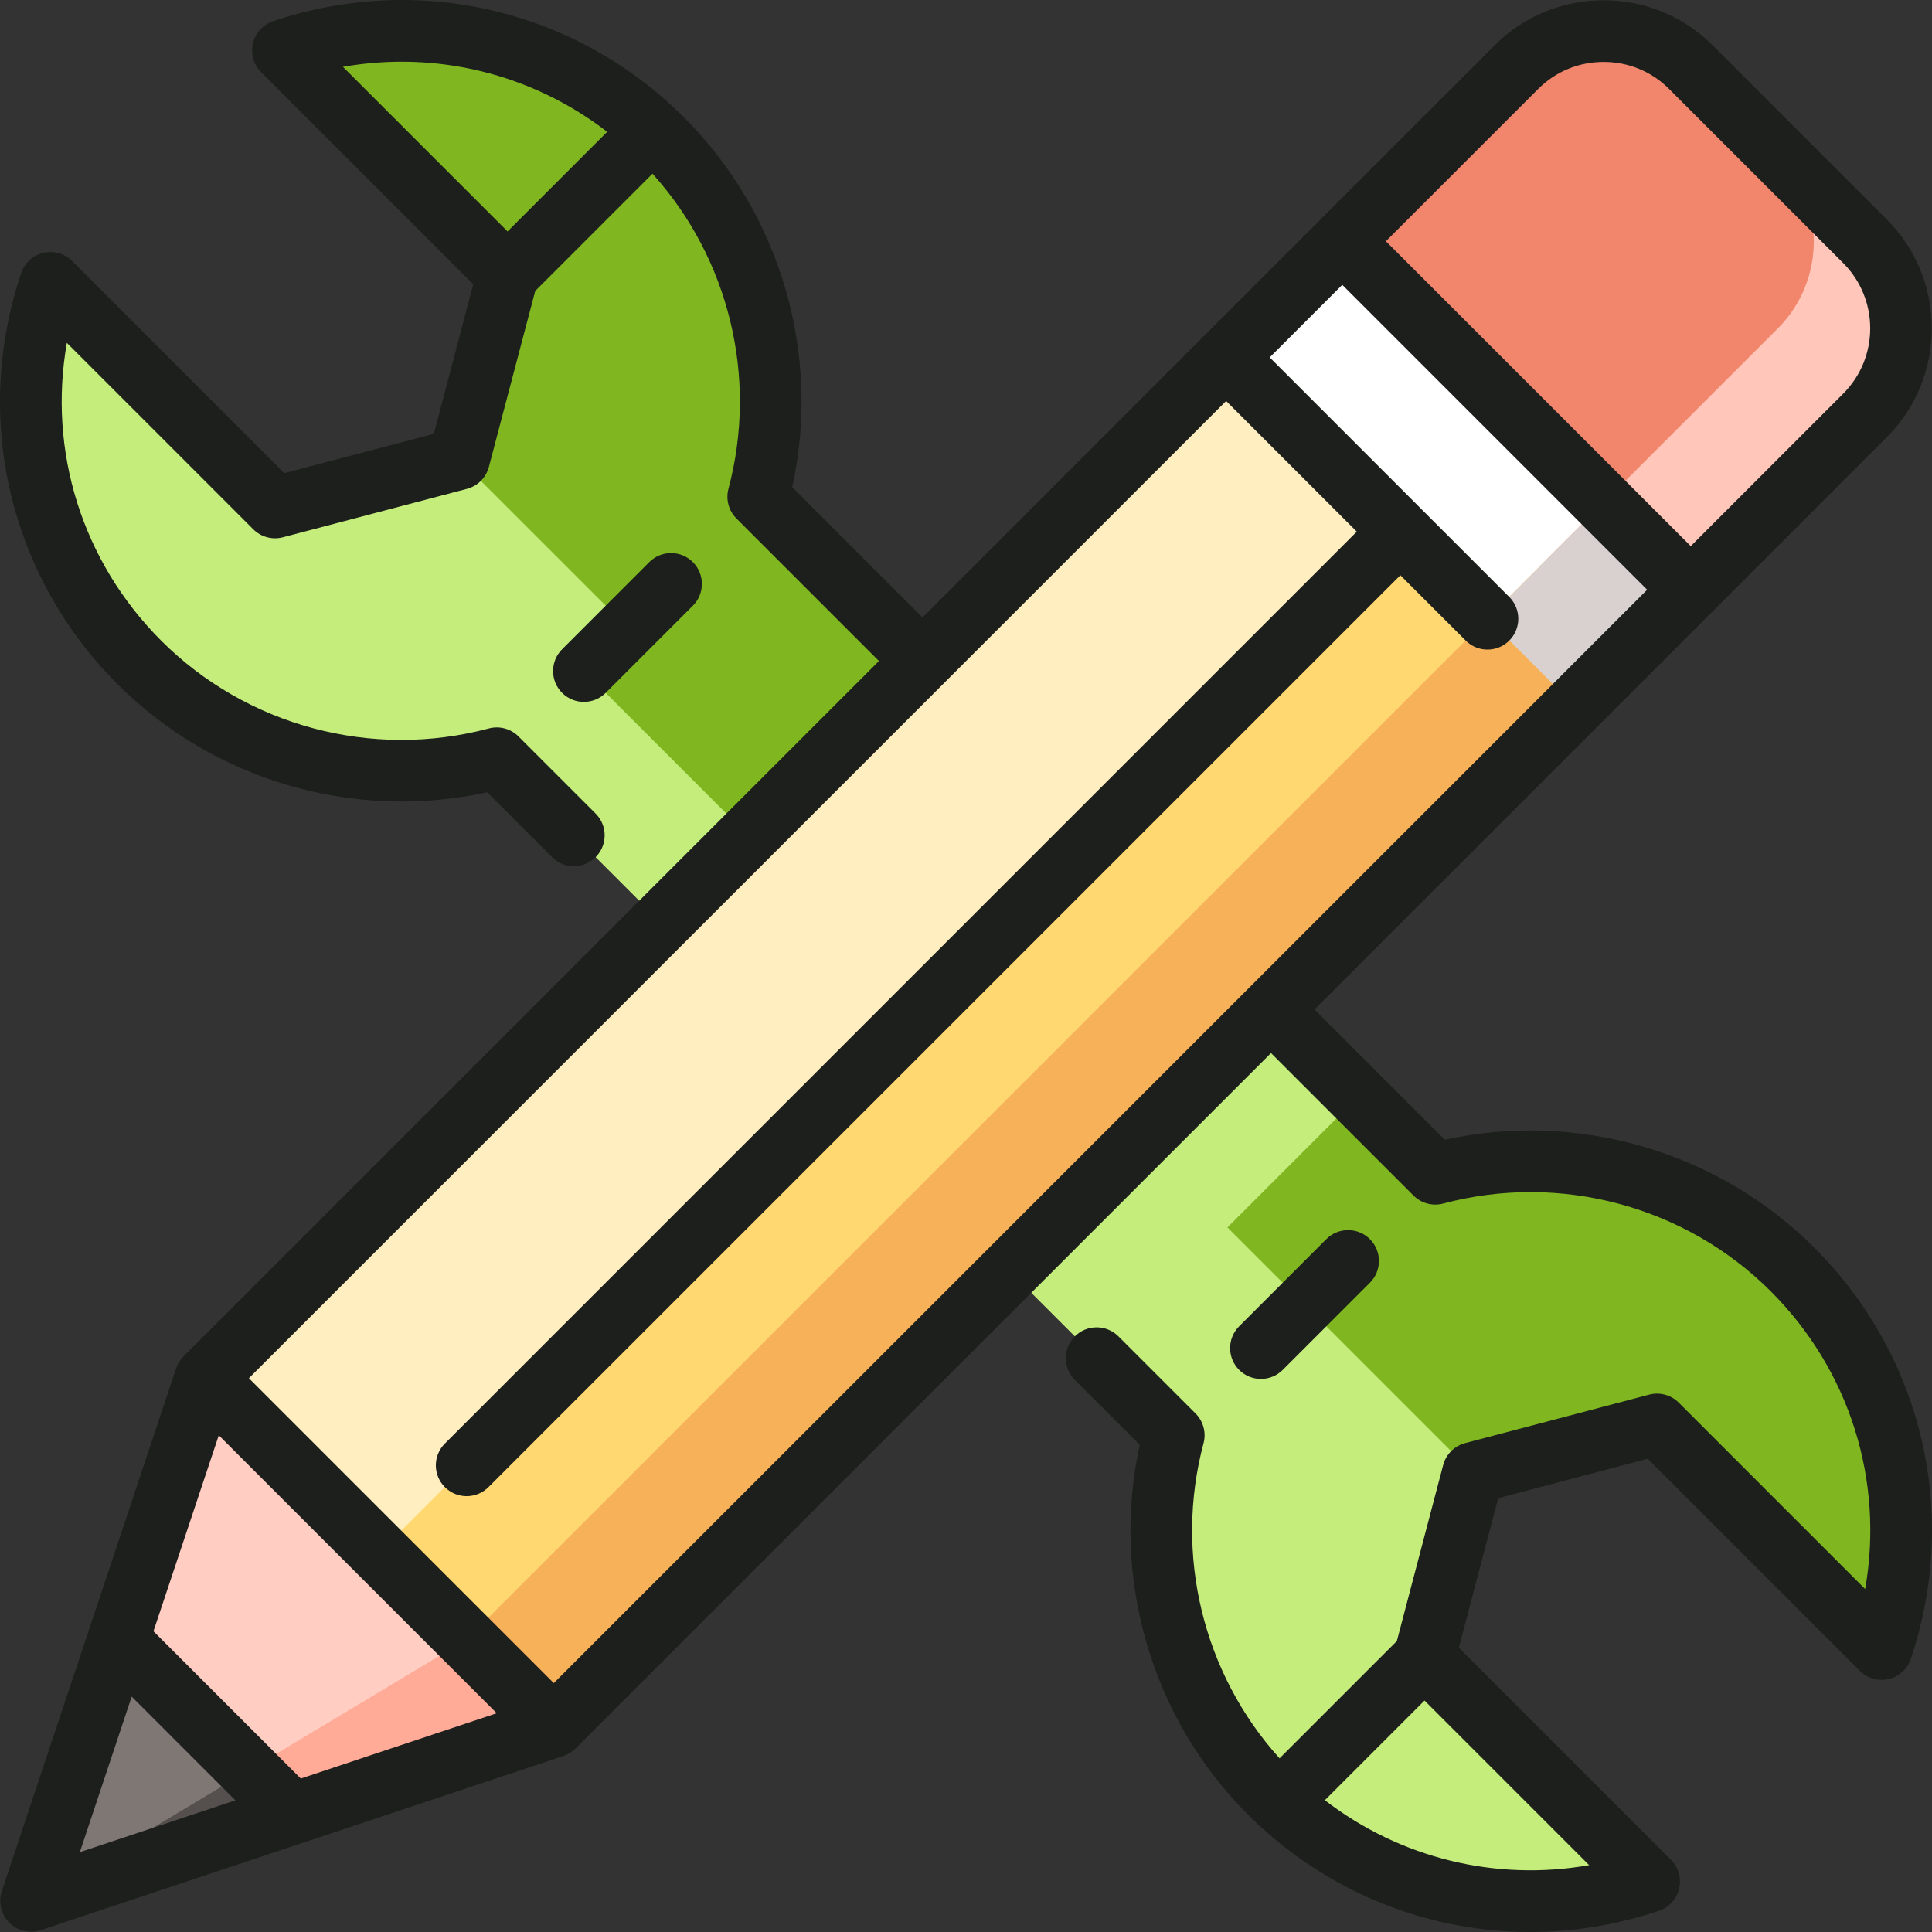 <?xml version="1.0"?>
<svg xmlns="http://www.w3.org/2000/svg" xmlns:xlink="http://www.w3.org/1999/xlink" xmlns:svgjs="http://svgjs.com/svgjs" version="1.1" width="512" height="512" x="0" y="0" viewBox="0 0 512 512" style="enable-background:new 0 0 512 512" xml:space="preserve" class=""><rect x="0" y="0" width="512" height="512" fill="#333333" stroke="none"/><g>
<g xmlns="http://www.w3.org/2000/svg">
	<path style="" d="M475.049,336.437c-25.652-25.652-61.984-34.107-94.682-25.374l-20.437-20.437l-69.312,38.501   l99.722,61.218l48.77-12.822l59.527,59.527C510.119,402.88,502.264,363.652,475.049,336.437z" fill="#80b620" data-original="#68aef4" class=""/>
	<path style="" d="M200.938,131.633c8.733-32.698,0.278-69.031-25.374-94.682   C148.348,9.735,109.119,1.881,74.951,13.363l59.527,59.527l-12.822,48.77l25.374,63.878l128.205,128.205l38.504-69.308   L200.938,131.633z" fill="#80b620" data-original="#68aef4" class=""/>
</g>
<path xmlns="http://www.w3.org/2000/svg" style="" d="M418.471,480.097l-40.976-40.976l12.846-48.777l-65.064-65.064l34.654-34.654l-46.191-46.191  l-46.205,46.206L154.732,177.838l11.559-11.554l-44.634-44.623L72.88,134.507L31.903,93.529L13.351,74.977  C1.884,109.13,9.732,148.351,36.947,175.566c25.652,25.652,61.984,34.107,94.682,25.374l179.43,179.431  c-8.733,32.698-0.278,69.031,25.374,94.682c27.215,27.215,66.435,35.063,100.588,23.596L418.471,480.097z" fill="#c5ed7c" data-original="#3891e9" class=""/>
<polygon xmlns="http://www.w3.org/2000/svg" style="" points="77.497,434.504 77.497,480.678 8.238,503.765 " fill="#554f4e" data-original="#554f4e" class=""/>
<polygon xmlns="http://www.w3.org/2000/svg" style="" points="31.324,434.504 71.726,428.733 65.954,469.135 8.238,503.765 " fill="#7f7774" data-original="#7f7774"/>
<polygon xmlns="http://www.w3.org/2000/svg" style="" points="135.213,399.875 146.758,457.592 77.497,480.678 65.954,469.135 " fill="#ffab97" data-original="#ffab97"/>
<polygon xmlns="http://www.w3.org/2000/svg" style="" points="54.411,365.245 149.405,362.597 123.67,434.504 65.954,469.135 31.324,434.504 " fill="#ffcdc1" data-original="#ffcdc1"/>
<polygon xmlns="http://www.w3.org/2000/svg" style="" points="401.894,125.499 417.285,187.063 146.758,457.592 123.67,434.504 " fill="#f7b159" data-original="#f5ac51" class=""/>
<path xmlns="http://www.w3.org/2000/svg" style="" d="M386.504,125.499l61.564,30.782l46.173-46.173c12.697-12.697,12.697-33.476,0-46.173l-23.086-23.086  L386.504,125.499z" fill="#ffc6b9" data-original="#e26142" class=""/>
<polygon xmlns="http://www.w3.org/2000/svg" style="" points="54.411,365.245 100.584,411.418 137.523,402.183 408.051,131.655 324.94,94.716 " fill="#ffeec0" data-original="#ffeab2" class=""/>
<rect xmlns="http://www.w3.org/2000/svg" x="242.608" y="68.549" transform="matrix(0.707 0.707 -0.707 0.707 271.115 -102.207)" style="" width="32.649" height="415.225" fill="#ffd871" data-original="#ffd159" class=""/>
<path xmlns="http://www.w3.org/2000/svg" style="" d="M448.068,17.762l23.086,23.086c12.697,12.697,12.697,33.476,0,46.173l-61.564,61.564l-53.869-84.651  l46.173-46.173C414.592,5.064,435.37,5.064,448.068,17.762z" fill="#f1866d" data-original="#f1866d" class=""/>
<rect xmlns="http://www.w3.org/2000/svg" x="404.819" y="138.364" transform="matrix(0.707 0.707 -0.707 0.707 236.579 -250.893)" style="" width="32.649" height="43.532" fill="#d8d1d0" data-original="#d8d1d0"/>
<rect xmlns="http://www.w3.org/2000/svg" x="325.984" y="92.193" transform="matrix(0.707 0.707 -0.707 0.707 190.404 -231.758)" style="" width="97.95" height="43.532" fill="#ffffff" data-original="#ffffff" class=""/>
<path xmlns="http://www.w3.org/2000/svg" d="M480.831,330.665c-25.593-25.592-62.724-36.336-97.931-28.623l-34.521-34.521l105.458-105.459  c0.011-0.011,46.179-46.179,46.179-46.179c7.683-7.683,11.914-17.934,11.914-28.861c0-10.929-4.232-21.179-11.914-28.862  l-46.172-46.173c-7.684-7.683-17.935-11.915-28.862-11.915c-10.929,0-21.179,4.231-28.864,11.915L244.482,163.623l-34.521-34.521  c7.715-35.204-3.03-72.338-28.623-97.93c-28.7-28.7-70.452-38.493-108.962-25.557c-2.68,0.901-4.704,3.123-5.351,5.876  c-0.647,2.753,0.176,5.644,2.176,7.643l56.211,56.211l-10.439,39.622l-39.625,10.425l-56.21-56.209c-2-2-4.891-2.823-7.642-2.176  c-2.752,0.646-4.975,2.669-5.877,5.349c-12.946,38.517-3.155,80.276,25.551,108.982c25.593,25.592,62.727,36.337,97.93,28.623  l17.195,17.194c1.594,1.594,3.685,2.393,5.775,2.393c2.09,0,4.181-0.797,5.775-2.393c3.19-3.19,3.19-8.362,0-11.551l-20.437-20.437  c-2.061-2.062-5.062-2.869-7.883-2.116c-30.932,8.259-64.194-0.653-86.804-23.264c-21.015-21.015-30.048-50.3-25.007-78.926  l49.399,49.399c2.054,2.054,5.045,2.862,7.853,2.124l48.768-12.83c2.847-0.749,5.071-2.972,5.82-5.819l12.286-46.633l31.071-31.071  c20.283,22.471,28.003,54.035,20.137,83.496c-0.753,2.817,0.054,5.821,2.116,7.883l37.764,37.765L48.636,359.469  c-0.216,0.216-0.414,0.442-0.601,0.675c-0.047,0.059-0.088,0.122-0.134,0.182c-0.137,0.182-0.269,0.366-0.39,0.555  c-0.046,0.072-0.087,0.146-0.13,0.22c-0.111,0.187-0.215,0.377-0.308,0.571c-0.038,0.079-0.075,0.159-0.111,0.24  c-0.088,0.198-0.169,0.4-0.241,0.603c-0.017,0.05-0.042,0.098-0.059,0.148L0.489,501.18c-0.978,2.935-0.215,6.171,1.973,8.359  c1.557,1.557,3.644,2.393,5.776,2.393c0.864,0,1.736-0.137,2.582-0.419l138.52-46.173c0.051-0.017,0.099-0.042,0.15-0.06  c0.203-0.072,0.402-0.151,0.599-0.24c0.082-0.036,0.161-0.073,0.242-0.112c0.193-0.094,0.382-0.197,0.568-0.307  c0.074-0.044,0.148-0.085,0.221-0.131c0.189-0.12,0.374-0.252,0.554-0.389c0.061-0.046,0.124-0.087,0.183-0.135  c0.233-0.186,0.46-0.386,0.675-0.601L336.828,279.07l37.764,37.764c2.065,2.063,5.069,2.869,7.883,2.116  c30.935-8.258,64.195,0.655,86.804,23.264c21.008,21.009,30.043,50.285,25.01,78.904l-49.398-49.399  c-2.055-2.055-5.049-2.863-7.858-2.123l-48.767,12.848c-2.846,0.749-5.069,2.973-5.818,5.82l-12.268,46.632l-31.083,31.083  c-20.289-22.472-28.013-54.039-20.146-83.504c0.751-2.817-0.054-5.821-2.115-7.883l-20.439-20.439c-3.191-3.19-8.362-3.19-11.552,0  c-3.19,3.19-3.19,8.362,0,11.551l17.195,17.195c-7.715,35.204,3.03,72.339,28.622,97.93c0.669,0.669,1.344,1.324,2.027,1.972  c0.169,0.205,0.347,0.404,0.539,0.596c0.325,0.325,0.673,0.607,1.035,0.865c19.847,18.112,45.202,27.737,71.236,27.736  c11.386,0,22.906-1.842,34.147-5.62c2.68-0.901,4.703-3.123,5.349-5.877c0.646-2.752-0.177-5.644-2.176-7.642l-56.21-56.21  l10.425-39.625l39.624-10.439l56.21,56.211c2.001,2,4.896,2.825,7.644,2.176c2.752-0.647,4.975-2.67,5.875-5.352  C519.322,401.116,509.53,359.364,480.831,330.665z M90.882,17.712c24.785-4.36,50.056,1.839,70.028,17.22l-26.404,26.404  L90.882,17.712z M146.758,446.04l-80.796-80.796l258.977-258.976l34.623,34.621L117.895,382.556c-3.19,3.19-3.19,8.362,0,11.551  c1.594,1.594,3.685,2.393,5.775,2.393s4.181-0.797,5.775-2.393l241.665-241.664l17.311,17.31c1.595,1.594,3.686,2.393,5.776,2.393  s4.181-0.797,5.776-2.393c3.19-3.19,3.19-8.362,0-11.551l-23.085-23.085c-0.003-0.003-40.4-40.4-40.4-40.4l19.231-19.231  l80.795,80.795L146.758,446.04z M79.705,471.332L40.67,432.298l17.311-51.933l73.656,73.656L79.705,471.332z M407.67,23.537  c4.598-4.598,10.746-7.13,17.312-7.13c6.564,0,12.713,2.532,17.311,7.13l46.172,46.173c9.546,9.546,9.546,25.077,0,34.623  l-40.397,40.397l-80.795-80.795L407.67,23.537z M34.895,449.625l27.483,27.483l-41.224,13.742L34.895,449.625z M421.141,494.288  c-24.785,4.362-50.061-1.83-70.039-17.209l26.414-26.414L421.141,494.288z" fill="#1d1f1c" data-original="#000000" style="" class=""/>
<path xmlns="http://www.w3.org/2000/svg" d="M183.615,148.961c-3.19-3.19-8.362-3.19-11.551,0l-23.102,23.102c-3.19,3.19-3.19,8.362,0,11.551  c1.594,1.594,3.685,2.393,5.775,2.393s4.181-0.797,5.775-2.393l23.102-23.102C186.805,157.323,186.805,152.151,183.615,148.961z" fill="#1d1f1c" data-original="#000000" style="" class=""/>
<path xmlns="http://www.w3.org/2000/svg" d="M339.938,363.042l23.102-23.102c3.19-3.19,3.19-8.362,0-11.551c-3.191-3.19-8.362-3.19-11.552,0l-23.102,23.102  c-3.19,3.19-3.19,8.362,0,11.551c1.595,1.594,3.687,2.393,5.776,2.393C336.253,365.435,338.343,364.636,339.938,363.042z" fill="#1d1f1c" data-original="#000000" style="" class=""/>
<g xmlns="http://www.w3.org/2000/svg">
</g>
<g xmlns="http://www.w3.org/2000/svg">
</g>
<g xmlns="http://www.w3.org/2000/svg">
</g>
<g xmlns="http://www.w3.org/2000/svg">
</g>
<g xmlns="http://www.w3.org/2000/svg">
</g>
<g xmlns="http://www.w3.org/2000/svg">
</g>
<g xmlns="http://www.w3.org/2000/svg">
</g>
<g xmlns="http://www.w3.org/2000/svg">
</g>
<g xmlns="http://www.w3.org/2000/svg">
</g>
<g xmlns="http://www.w3.org/2000/svg">
</g>
<g xmlns="http://www.w3.org/2000/svg">
</g>
<g xmlns="http://www.w3.org/2000/svg">
</g>
<g xmlns="http://www.w3.org/2000/svg">
</g>
<g xmlns="http://www.w3.org/2000/svg">
</g>
<g xmlns="http://www.w3.org/2000/svg">
</g>
</g></svg>
